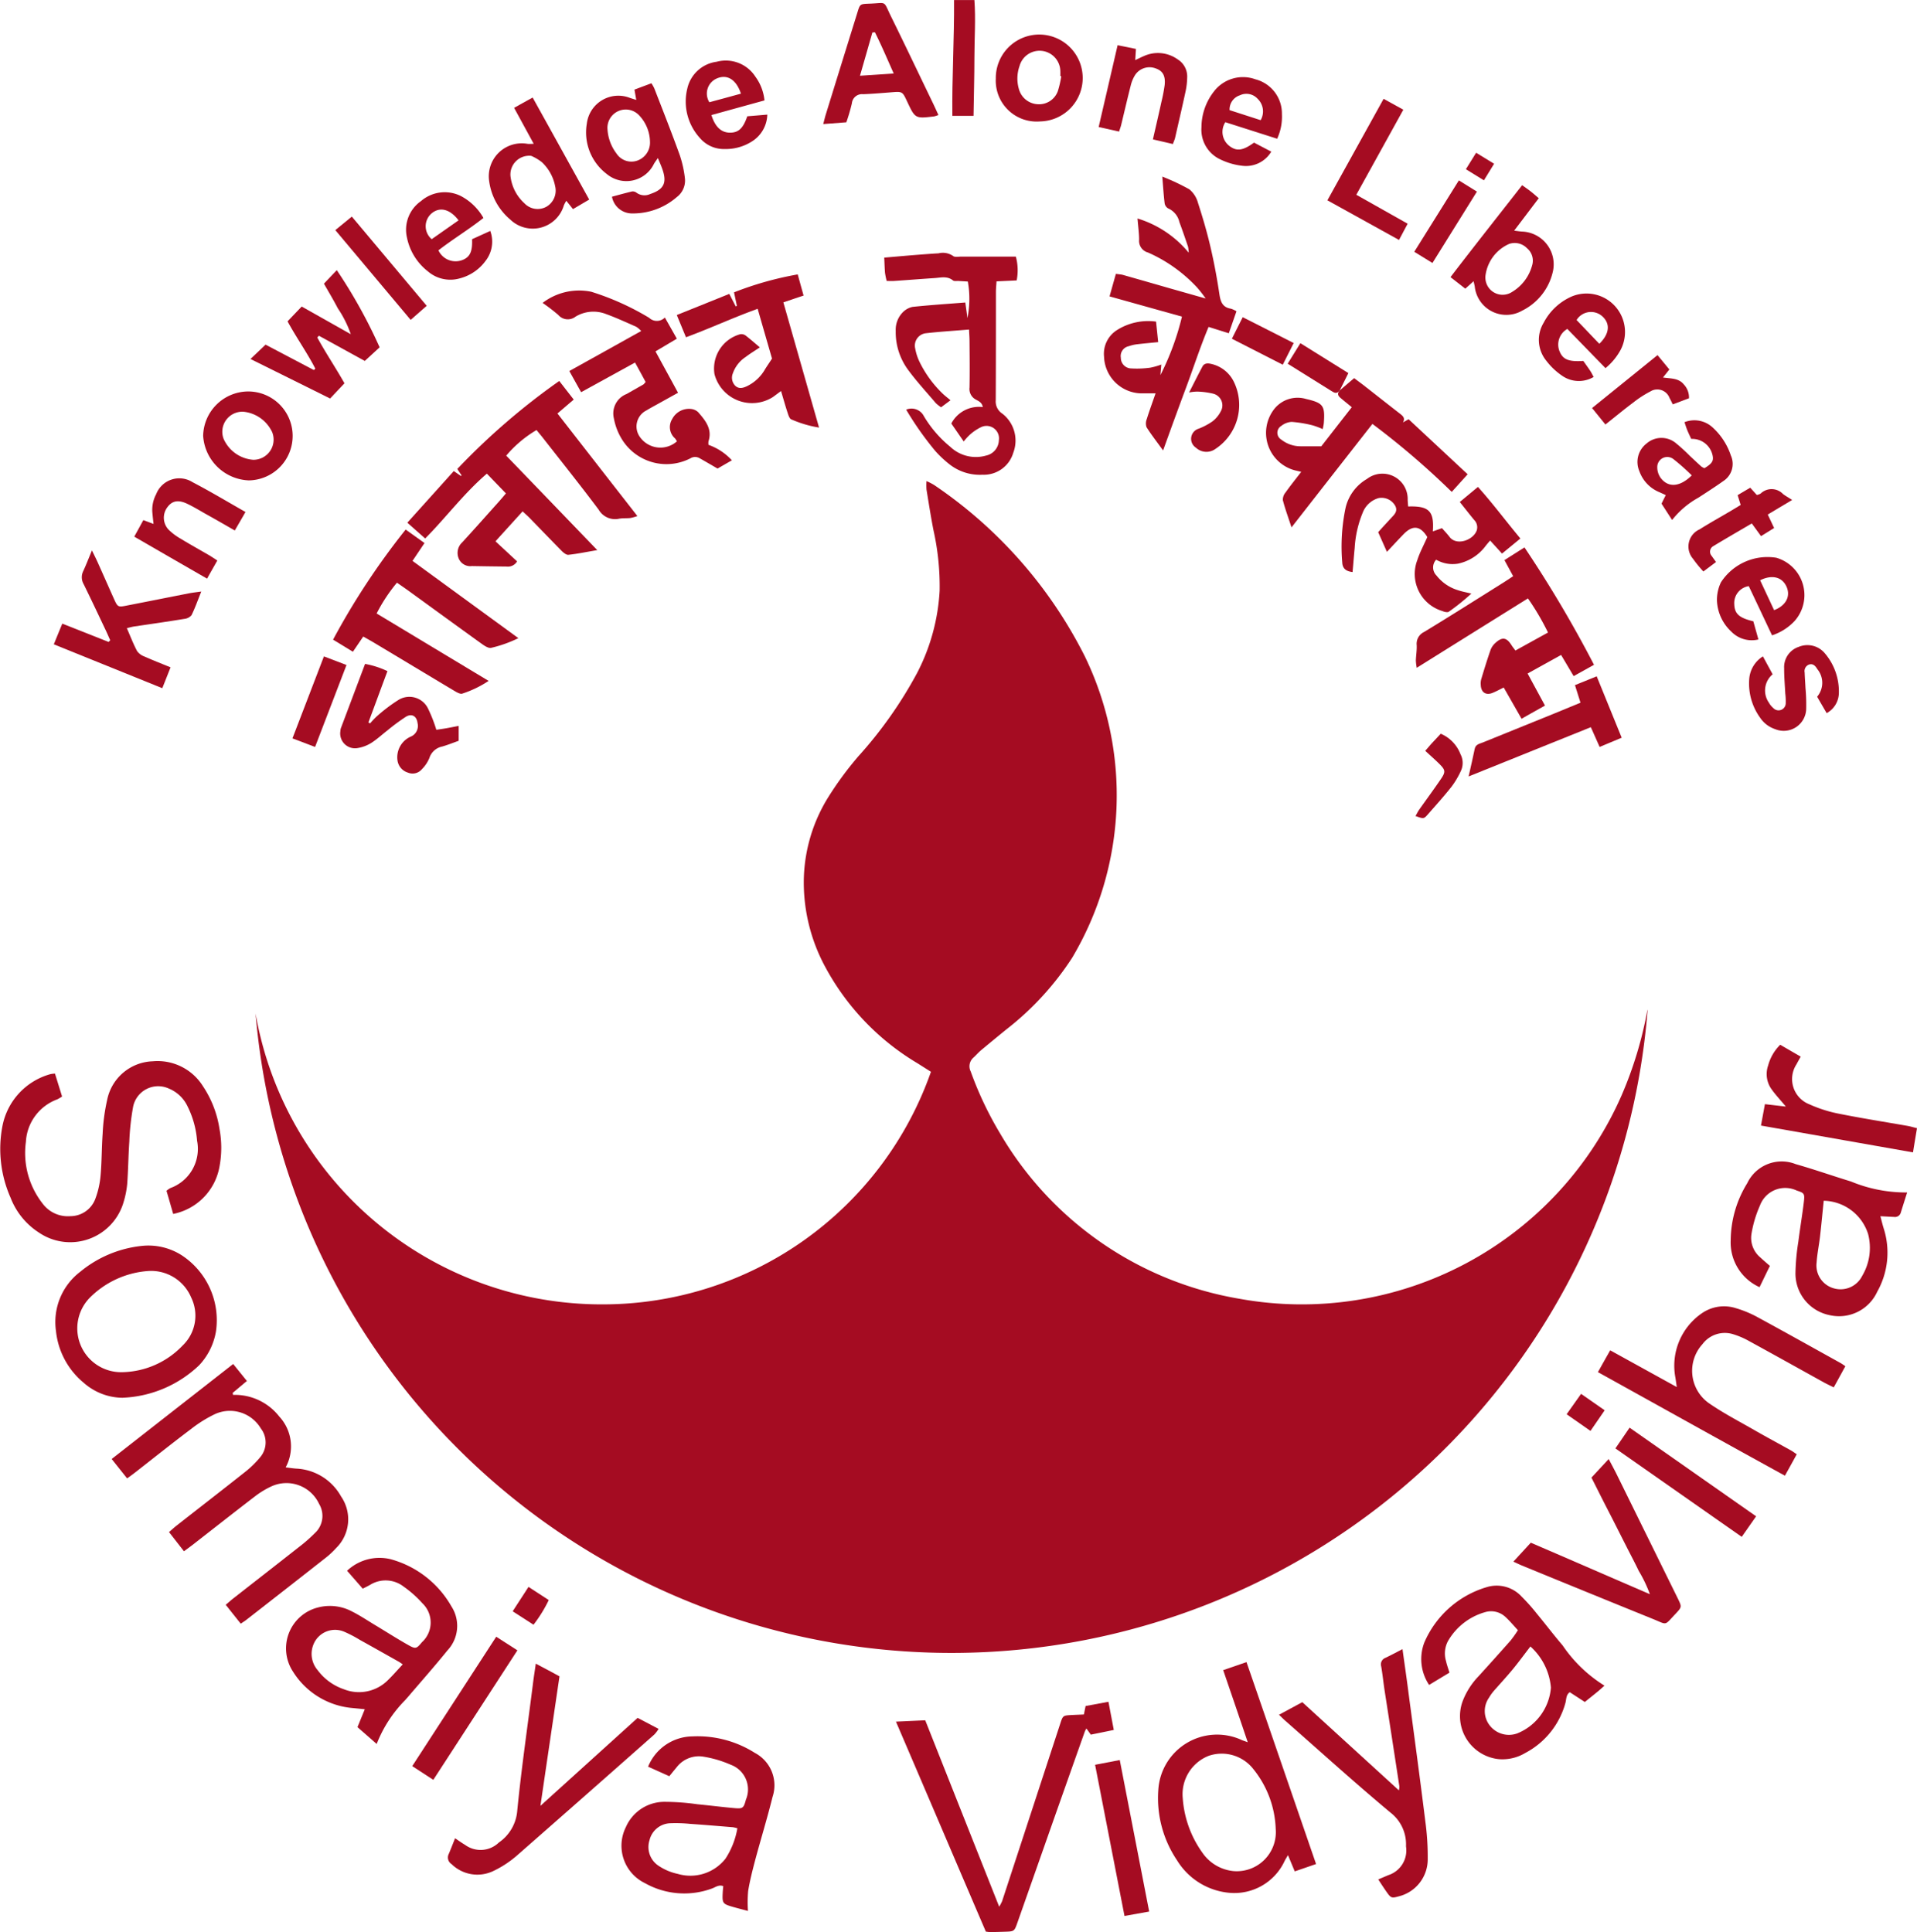 <svg xmlns="http://www.w3.org/2000/svg" width="90.534" height="91.263"><defs><style>.cls-1{fill:#a50c22}</style></defs><g id="Group_4874" data-name="Group 4874" transform="translate(-212.595 -212.598)"><g id="Group_4576" data-name="Group 4576" transform="translate(212.595 212.598)"><path id="Path_8819" data-name="Path 8819" class="cls-1" d="M248.613 218a1.836 1.836 0 01-.2.066c-.9.108-.9.108-1.283-.71-.221-.472-.221-.47-.757-.427-.44.034-.88.072-1.317.089a.48.48 0 00-.533.434 8.777 8.777 0 01-.261.893l-1.091.083c.053-.2.086-.345.13-.484q.74-2.394 1.484-4.786c.12-.393.122-.4.529-.416.9-.025.664-.195 1.074.635.664 1.348 1.308 2.707 1.962 4.06.084.175.164.353.262.565m-3-3.91l-.121.011c-.186.655-.374 1.307-.585 2.043l1.593-.107c-.314-.706-.581-1.335-.888-1.948" transform="translate(-204.292 -212.568)"/><path id="Path_8820" data-name="Path 8820" class="cls-1" d="M249.581 215.979a2.052 2.052 0 112.084 2.021 1.93 1.93 0 01-2.084-2.019m3.089-.116l-.043-.008a2.432 2.432 0 000-.272.981.981 0 00-1.926-.2 1.767 1.767 0 00-.033 1.073.971.971 0 00.884.729.943.943 0 00.959-.619 4.772 4.772 0 00.161-.7" transform="translate(-202.552 -212.264)"/><path id="Path_8821" data-name="Path 8821" class="cls-1" d="M254.36 218.356c-.328-.075-.617-.139-.959-.215.3-1.3.594-2.561.894-3.863l.866.175-.033.528c.156-.072.28-.137.409-.191a1.6 1.6 0 011.6.16.947.947 0 01.444.847 3.479 3.479 0 01-.069.631c-.159.741-.333 1.479-.5 2.218-.019.086-.06.168-.106.3-.309-.074-.608-.142-.943-.22.14-.617.275-1.19.4-1.765a7.661 7.661 0 00.154-.8c.046-.448-.093-.676-.436-.792a.814.814 0 00-.96.317 1.682 1.682 0 00-.207.5c-.158.617-.3 1.237-.45 1.855-.02.086-.053.172-.1.317" transform="translate(-201.514 -212.142)"/><path id="Path_8822" data-name="Path 8822" class="cls-1" d="M248.045 212.6h.964c.067.912 0 1.814 0 2.715s-.027 1.816-.041 2.757h-1c-.02-1.82.092-3.615.08-5.471" transform="translate(-202.991 -212.598)"/><path id="Path_8823" data-name="Path 8823" class="cls-1" d="M287.828 255.455a32.981 32.981 0 01-65.741.163 16.589 16.589 0 0016.424 13.739 16.422 16.422 0 0015.472-10.986l-.632-.4a11.789 11.789 0 01-4.317-4.473 8.407 8.407 0 01-1.052-3.787 7.638 7.638 0 011.12-4.261 15.737 15.737 0 011.452-1.98 19.985 19.985 0 002.777-3.94 9.563 9.563 0 001.062-3.882 12.137 12.137 0 00-.289-2.85c-.126-.64-.225-1.284-.331-1.929a2.969 2.969 0 010-.4 2.967 2.967 0 01.361.186 21.314 21.314 0 017.116 8.093 15.043 15.043 0 01-.6 14.241 13.8 13.8 0 01-3.1 3.376c-.4.324-.8.655-1.2.987-.127.107-.236.235-.359.348a.543.543 0 00-.13.657 16.571 16.571 0 001.383 2.919 16.222 16.222 0 0011.3 7.815 16.488 16.488 0 0018.057-9.608 18.342 18.342 0 001.217-4.029" transform="translate(-210.017 -207.745)"/><path id="Path_8824" data-name="Path 8824" class="cls-1" d="M220.772 259.229c-.107-.37-.206-.717-.314-1.085a1.169 1.169 0 01.182-.128 1.97 1.97 0 001.263-2.233 4.41 4.41 0 00-.445-1.616 1.688 1.688 0 00-.9-.857 1.208 1.208 0 00-1.673.847 11.606 11.606 0 00-.183 1.671c-.046.665-.051 1.335-.1 2a4.371 4.371 0 01-.169.846 2.624 2.624 0 01-4.007 1.439 3.412 3.412 0 01-1.329-1.636 5.7 5.7 0 01-.387-3.389 3.168 3.168 0 012.262-2.453 1.319 1.319 0 01.219-.027l.336 1.083a2.206 2.206 0 01-.224.133 2.267 2.267 0 00-1.485 2.01 3.87 3.87 0 00.786 2.909 1.486 1.486 0 001.314.6 1.259 1.259 0 001.172-.8 4.129 4.129 0 00.253-1.1c.061-.665.052-1.336.1-2a9.031 9.031 0 01.209-1.574 2.274 2.274 0 012.16-1.842 2.523 2.523 0 012.369 1.18 4.97 4.97 0 01.781 2.023 4.8 4.8 0 010 1.766 2.771 2.771 0 01-2.19 2.242" transform="translate(-212.595 -201.897)"/><path id="Path_8825" data-name="Path 8825" class="cls-1" d="M223.135 264.066l-.678.57.015.094a2.662 2.662 0 012.187 1.024 2.075 2.075 0 01.3 2.4c.2.024.352.048.507.058a2.557 2.557 0 012.112 1.319 1.9 1.9 0 01-.233 2.431 3.83 3.83 0 01-.462.436q-1.9 1.493-3.807 2.977c-.06.046-.125.083-.238.162-.233-.292-.463-.58-.71-.893.141-.117.252-.219.369-.31 1.029-.806 2.06-1.607 3.086-2.415a7.164 7.164 0 00.754-.66 1.1 1.1 0 00.2-1.381 1.7 1.7 0 00-2.233-.835 4.081 4.081 0 00-.777.467c-.989.757-1.967 1.528-2.95 2.294-.13.1-.262.195-.42.313l-.706-.907c.142-.123.251-.224.367-.314 1.064-.835 2.134-1.662 3.192-2.5a4.651 4.651 0 00.749-.726 1.079 1.079 0 00.029-1.353 1.7 1.7 0 00-2.187-.671 6.157 6.157 0 00-1.116.7c-.874.657-1.728 1.341-2.591 2.014-.127.1-.262.2-.423.314l-.729-.916 5.738-4.488c.225.28.422.523.654.809" transform="translate(-211.468 -198.842)"/><path id="Path_8826" data-name="Path 8826" class="cls-1" d="M234.9 226.752l.682.877-.768.657c1.261 1.62 2.5 3.211 3.775 4.845a2.226 2.226 0 01-.331.092c-.181.02-.366 0-.546.036a.893.893 0 01-.952-.43c-.847-1.132-1.729-2.235-2.6-3.349-.1-.131-.209-.256-.334-.412a5.584 5.584 0 00-1.432 1.209c1.414 1.465 2.82 2.926 4.3 4.463-.514.086-.937.177-1.364.221-.1.011-.242-.106-.332-.2-.492-.5-.974-1-1.46-1.5-.1-.107-.215-.206-.369-.352-.432.478-.846.932-1.282 1.415l1.02.947a.5.5 0 01-.495.245c-.547-.006-1.094-.013-1.64-.023a.59.59 0 01-.624-.364.676.676 0 01.164-.751c.586-.637 1.16-1.286 1.737-1.93.1-.113.2-.229.331-.387l-.9-.933c-1.087.933-1.911 2.051-2.913 3.063l-.843-.746 2.195-2.44c.13.092.234.164.338.235l.028-.034a8.673 8.673 0 01-.2-.3 32.117 32.117 0 014.819-4.159" transform="translate(-208.487 -208.755)"/><path id="Path_8827" data-name="Path 8827" class="cls-1" d="M256.058 226.008l.1.968c-.361.036-.675.064-.987.1a1.9 1.9 0 00-.4.093.475.475 0 00-.376.547.5.5 0 00.442.5 4.617 4.617 0 00.945-.032 3.158 3.158 0 00.524-.149c-.015.189-.029.346-.043.5a12.545 12.545 0 001.018-2.763l-3.42-.956.3-1.064c.136.02.238.024.334.05q1.074.305 2.146.614l1.76.5a5.945 5.945 0 00-.401-.516 7.026 7.026 0 00-2.322-1.656.57.57 0 01-.42-.608c0-.3-.044-.6-.076-1a5.026 5.026 0 012.417 1.615 1.728 1.728 0 00-.031-.284c-.132-.387-.264-.776-.408-1.16a.922.922 0 00-.528-.646.336.336 0 01-.168-.239c-.048-.389-.071-.781-.112-1.264a10.18 10.18 0 011.277.6 1.24 1.24 0 01.408.637c.22.679.422 1.363.584 2.057.177.753.318 1.516.432 2.281.055.359.16.605.544.665a1.286 1.286 0 01.259.121l-.362 1.039-.955-.3c-.4.951-.713 1.93-1.072 2.89s-.7 1.9-1.077 2.946c-.3-.416-.558-.746-.782-1.1a.547.547 0 01.011-.38c.12-.387.261-.769.416-1.218h-.57a1.794 1.794 0 01-1.863-1.733 1.323 1.323 0 01.6-1.249 2.756 2.756 0 011.854-.407" transform="translate(-201.461 -210.816)"/><path id="Path_8828" data-name="Path 8828" class="cls-1" d="M245.552 223.315a3.455 3.455 0 01-.079-.384c-.019-.225-.023-.451-.036-.716.5-.043.963-.084 1.427-.122.38-.029.758-.06 1.138-.081a.849.849 0 01.687.125c.072.064.235.032.353.032h2.611a2.458 2.458 0 01.038 1.123l-.951.045c-.011.183-.029.343-.029.506 0 1.7 0 3.4-.008 5.106a.682.682 0 00.315.638 1.613 1.613 0 01.512 1.848 1.448 1.448 0 01-1.448 1.035 2.319 2.319 0 01-1.573-.5 5.181 5.181 0 01-.661-.622 14.958 14.958 0 01-1.375-1.952.655.655 0 01.839.313 5.473 5.473 0 001.246 1.443 1.751 1.751 0 001.692.412.761.761 0 00.6-.716.59.59 0 00-.834-.628 2.291 2.291 0 00-.526.351 2.758 2.758 0 00-.3.328c-.216-.313-.4-.582-.585-.848a1.47 1.47 0 011.486-.776c-.037-.226-.209-.286-.337-.36a.563.563 0 01-.289-.567c.014-.729.006-1.458 0-2.188 0-.161-.013-.326-.024-.548-.715.06-1.392.1-2.064.178a.588.588 0 00-.478.717 2.427 2.427 0 00.211.645 5.309 5.309 0 001.1 1.5c.1.094.207.175.357.3l-.445.331a1.72 1.72 0 01-.253-.2c-.432-.509-.886-1-1.283-1.537a3 3 0 01-.607-1.874 1.176 1.176 0 01.331-.872.916.916 0 01.462-.258c.814-.086 1.63-.139 2.493-.207.037.27.072.5.1.736a4.586 4.586 0 00.019-1.727l-.434-.025c-.089-.006-.209.02-.267-.027-.272-.221-.575-.13-.871-.111-.636.042-1.272.093-1.907.136-.118.009-.235 0-.365 0" transform="translate(-203.677 -210.046)"/><path id="Path_8829" data-name="Path 8829" class="cls-1" d="M259.839 278.122c-.4-1.19-.772-2.275-1.157-3.4.385-.131.722-.248 1.1-.38 1.1 3.185 2.183 6.336 3.286 9.539l-1.007.347c-.112-.266-.2-.484-.32-.767-.078.135-.132.215-.17.3a2.616 2.616 0 01-2.6 1.479 3.232 3.232 0 01-2.466-1.53 5.264 5.264 0 01-.888-3.325 2.781 2.781 0 013.9-2.38c.065.036.139.052.317.121m-3.061 2.669a5.017 5.017 0 00.922 2.544 2.019 2.019 0 001.483.876 1.846 1.846 0 001.984-1.992 4.75 4.75 0 00-1.046-2.814 1.894 1.894 0 00-2.125-.637 1.948 1.948 0 00-1.217 2.023" transform="translate(-200.914 -195.833)"/><path id="Path_8830" data-name="Path 8830" class="cls-1" d="M255.907 275.817l.252 1.329c-.388.081-.727.149-1.086.222-.057-.083-.114-.16-.207-.291a1.259 1.259 0 00-.075.142q-.73 2.062-1.457 4.122l-1.724 4.9c-.149.423-.151.423-.61.437-.229.008-.454.013-.683.017-.045 0-.09-.01-.2-.022-1.4-3.263-2.8-6.554-4.246-9.919l1.383-.064 3.492 8.805a1.871 1.871 0 00.14-.264l2.75-8.4c.117-.361.132-.366.511-.388.193-.011.388-.017.6-.027.028-.145.052-.256.081-.4l1.081-.2" transform="translate(-203.558 -195.432)"/><path id="Path_8831" data-name="Path 8831" class="cls-1" d="M274.036 276.228c-.144.127-.243.219-.345.3-.187.155-.374.3-.581.47l-.713-.463c-.186.13-.156.352-.209.526a3.8 3.8 0 01-1.893 2.346 2.093 2.093 0 01-1.266.289 2.043 2.043 0 01-1.695-2.72 3.486 3.486 0 01.749-1.186q.767-.843 1.521-1.695a5.8 5.8 0 00.346-.488c-.2-.217-.381-.435-.59-.627a.99.99 0 00-.979-.22 2.941 2.941 0 00-1.743 1.376 1.249 1.249 0 00-.083.933c.034.16.093.318.161.543-.306.183-.621.375-.96.58a2.193 2.193 0 01-.228-2 4.638 4.638 0 012.928-2.613 1.6 1.6 0 011.673.445 9.046 9.046 0 01.725.816c.407.492.792 1 1.207 1.485a6.571 6.571 0 001.975 1.9m-3.493-1.853c-.309.4-.568.757-.847 1.094s-.6.685-.9 1.027a2.275 2.275 0 00-.211.3 1.1 1.1 0 00.036 1.316 1.147 1.147 0 001.31.367 2.549 2.549 0 001.577-2.156 2.944 2.944 0 00-.968-1.944" transform="translate(-198.263 -196.604)"/><path id="Path_8832" data-name="Path 8832" class="cls-1" d="M237.944 278.988l-1.011-.455a2.292 2.292 0 012.092-1.43 5.054 5.054 0 012.949.779 1.73 1.73 0 01.837 2.075c-.248 1-.553 1.989-.82 2.986-.127.482-.252.969-.333 1.462a6.069 6.069 0 00-.009.943c-.264-.071-.481-.126-.7-.188-.5-.144-.52-.17-.491-.7.005-.088.014-.175.024-.284-.211-.081-.369.052-.525.109a3.782 3.782 0 01-3.17-.249 1.963 1.963 0 01-.907-2.642 1.985 1.985 0 011.84-1.2 11.208 11.208 0 011.539.114c.589.056 1.175.133 1.765.184.389.032.421-.005.528-.4a1.242 1.242 0 00-.724-1.653 5.238 5.238 0 00-1.256-.374 1.322 1.322 0 00-1.294.5c-.107.127-.209.254-.337.412m3.208 2.467a1.555 1.555 0 00-.211-.051c-.679-.055-1.359-.113-2.041-.16a6.583 6.583 0 00-.909-.028 1.043 1.043 0 00-.988.8 1.058 1.058 0 00.421 1.205 2.58 2.58 0 00.912.387 2.107 2.107 0 002.254-.718 3.8 3.8 0 00.562-1.437" transform="translate(-206.325 -195.084)"/><path id="Path_8833" data-name="Path 8833" class="cls-1" d="M227.5 279.263c-.339-.3-.61-.535-.907-.795l.345-.846-.565-.056a3.683 3.683 0 01-2.819-1.71 1.994 1.994 0 011.186-3.044 2.222 2.222 0 011.593.191c.365.183.706.411 1.057.623.533.32 1.057.657 1.6.963.353.2.393.174.646-.132a1.255 1.255 0 00.02-1.842 5.093 5.093 0 00-.879-.782 1.386 1.386 0 00-1.586-.087c-.1.057-.211.111-.35.182-.243-.281-.479-.549-.739-.847a2.229 2.229 0 012.052-.547 4.736 4.736 0 012.875 2.23 1.691 1.691 0 01-.184 2.076c-.6.743-1.236 1.46-1.856 2.187l-.15.17a6.083 6.083 0 00-1.339 2.065m1.231-3.76c-.113-.076-.159-.111-.209-.137-.607-.342-1.213-.684-1.821-1.021a5.847 5.847 0 00-.723-.378 1.1 1.1 0 00-1.469.607 1.178 1.178 0 00.2 1.2 2.575 2.575 0 001.228.9 1.93 1.93 0 002.1-.432c.226-.221.434-.46.689-.734" transform="translate(-209.71 -196.886)"/><path id="Path_8834" data-name="Path 8834" class="cls-1" d="M278.724 260.678c-.163.333-.318.657-.486 1a2.316 2.316 0 01-1.362-2.232 5.2 5.2 0 01.781-2.679 1.8 1.8 0 012.291-.9c.875.249 1.734.552 2.605.818a6.785 6.785 0 002.656.519c-.111.347-.206.647-.3.95a.281.281 0 01-.314.206c-.195-.008-.389-.02-.65-.034.056.211.1.394.155.573a3.759 3.759 0 01-.305 2.995 1.982 1.982 0 01-2.23 1.109 2.007 2.007 0 01-1.631-1.981 10.36 10.36 0 01.136-1.49c.079-.632.187-1.263.262-1.893.046-.385.01-.412-.337-.525a1.271 1.271 0 00-1.739.71 5.465 5.465 0 00-.4 1.341 1.2 1.2 0 00.416 1.106c.142.132.29.261.453.4m2.544-3.076c-.06.585-.112 1.143-.176 1.7-.048.406-.133.809-.16 1.216a1.122 1.122 0 00.853 1.232 1.14 1.14 0 001.3-.6 2.593 2.593 0 00.279-1.975 2.249 2.249 0 00-2.1-1.573" transform="translate(-195.14 -200.878)"/><path id="Path_8835" data-name="Path 8835" class="cls-1" d="M281.333 268.115c-.188.346-.357.648-.557 1.011-2.959-1.625-5.877-3.255-8.831-4.892.2-.361.376-.673.579-1.031l3.145 1.736c-.036-.233-.05-.364-.075-.495a3.007 3.007 0 011.283-3.007 1.834 1.834 0 011.57-.228 5.226 5.226 0 011.007.413c1.321.717 2.633 1.452 3.947 2.181.065.037.125.081.229.151-.183.333-.359.657-.549 1-.17-.084-.3-.146-.435-.217-1.181-.654-2.36-1.313-3.548-1.962a3.751 3.751 0 00-.749-.326 1.315 1.315 0 00-1.467.463 1.87 1.87 0 00.286 2.776c.694.484 1.456.875 2.192 1.3.565.324 1.142.632 1.711.95.078.043.149.1.262.175" transform="translate(-196.479 -199.421)"/><path id="Path_8836" data-name="Path 8836" class="cls-1" d="M269.328 239.551c-.2.1-.347.178-.5.243-.331.145-.57-.006-.582-.37a.743.743 0 01.024-.271c.14-.465.282-.931.443-1.389a.854.854 0 01.233-.327c.318-.289.523-.253.751.109.047.074.1.142.188.256.509-.281 1.008-.558 1.537-.849a11.847 11.847 0 00-.947-1.612c-1.765 1.1-3.484 2.173-5.251 3.278a2.273 2.273 0 01-.042-.346c.008-.242.051-.484.039-.725a.617.617 0 01.351-.622c1.256-.763 2.5-1.553 3.748-2.335.139-.088.276-.181.457-.3l-.412-.759.946-.6a56.955 56.955 0 013.284 5.545c-.306.172-.618.343-.961.535l-.593-1-1.582.877.82 1.514c-.367.207-.715.4-1.105.623-.287-.5-.554-.97-.848-1.485" transform="translate(-198.315 -207.075)"/><path id="Path_8837" data-name="Path 8837" class="cls-1" d="M234.01 227.2l1.695-.943c.556-.309 1.11-.62 1.7-.947a1.31 1.31 0 00-.231-.2c-.472-.206-.94-.425-1.425-.6a1.629 1.629 0 00-1.448.123.592.592 0 01-.815-.086 8.837 8.837 0 00-.737-.565 2.837 2.837 0 012.3-.526 12.492 12.492 0 012.733 1.231.527.527 0 00.741-.015l.565 1-1.008.6c.352.648.7 1.279 1.064 1.954l-.9.5c-.2.112-.4.217-.594.336a.846.846 0 00-.313 1.242 1.18 1.18 0 001.757.215c-.031-.043-.055-.094-.092-.137a.71.71 0 01-.137-.908.893.893 0 01.905-.482.585.585 0 01.322.148c.342.392.682.8.49 1.382a.679.679 0 000 .164 2.732 2.732 0 011.106.731c-.247.141-.476.272-.676.39-.308-.178-.579-.337-.852-.491a.415.415 0 00-.429.006 2.471 2.471 0 01-3.269-.952 2.843 2.843 0 01-.346-.928.985.985 0 01.6-1.157l.791-.451c.025-.014.042-.043.107-.117-.149-.276-.31-.573-.5-.918l-2.546 1.4c-.189-.336-.361-.647-.554-.993" transform="translate(-207.123 -209.674)"/><path id="Path_8838" data-name="Path 8838" class="cls-1" d="M217.822 266.058a2.8 2.8 0 01-1.823-.7 3.658 3.658 0 01-1.321-2.468 2.981 2.981 0 011.143-2.78 5.454 5.454 0 012.9-1.224 2.918 2.918 0 011.915.453 3.667 3.667 0 011.6 3.579 3.075 3.075 0 01-.8 1.609 5.554 5.554 0 01-3.615 1.53m1.189-5.985a4.324 4.324 0 00-2.739 1.266 2.07 2.07 0 001.539 3.511 4.04 4.04 0 002.847-1.254 1.954 1.954 0 00.408-2.273 2.052 2.052 0 00-2.055-1.25" transform="translate(-212.036 -200.034)"/><path id="Path_8839" data-name="Path 8839" class="cls-1" d="M226.391 237.323c-.168.245-.317.467-.49.718-.314-.193-.606-.371-.936-.571a34.36 34.36 0 013.428-5.2l.89.636-.567.844 5 3.649a5.966 5.966 0 01-1.286.458c-.125.028-.309-.092-.436-.184-1.184-.851-2.36-1.709-3.54-2.565-.145-.1-.295-.207-.472-.329a7.765 7.765 0 00-.959 1.455c1.767 1.063 3.5 2.109 5.288 3.184a5.057 5.057 0 01-1.24.6c-.1.039-.282-.071-.406-.146-1.238-.738-2.474-1.484-3.709-2.224-.179-.109-.364-.209-.57-.328" transform="translate(-209.235 -207.256)"/><path id="Path_8840" data-name="Path 8840" class="cls-1" d="M260.091 276.964l1.111-.6 4.56 4.165a.765.765 0 00.025-.182q-.347-2.274-.7-4.544c-.057-.376-.094-.754-.159-1.127a.33.33 0 01.2-.406c.257-.121.507-.257.806-.411.1.731.2 1.405.285 2.078.268 2.017.542 4.032.792 6.053a12.3 12.3 0 01.114 1.769 1.8 1.8 0 01-1.369 1.778c-.332.092-.366.083-.567-.2-.131-.186-.253-.374-.4-.6.176-.075.323-.136.469-.2a1.226 1.226 0 00.842-1.355v-.046a1.888 1.888 0 00-.739-1.56c-1.675-1.4-3.3-2.87-4.942-4.316-.1-.086-.193-.181-.323-.306" transform="translate(-199.698 -195.962)"/><path id="Path_8841" data-name="Path 8841" class="cls-1" d="M233.38 274.4c.415.22.759.4 1.121.6-.3 2.045-.6 4.061-.9 6.117l4.59-4.155.991.521a1.612 1.612 0 01-.2.263q-3.24 2.867-6.494 5.721a4.907 4.907 0 01-1.138.741 1.74 1.74 0 01-1.945-.338.368.368 0 01-.135-.477c.1-.234.191-.472.3-.745.179.121.324.225.476.315a1.237 1.237 0 001.592-.114 2.012 2.012 0 00.868-1.5c.2-2.036.5-4.065.754-6.1.033-.254.074-.507.122-.848" transform="translate(-208.078 -195.818)"/><path id="Path_8842" data-name="Path 8842" class="cls-1" d="M263.092 227.234c.216-.187.434-.371.689-.589.083.065.242.181.4.3.586.458 1.169.918 1.757 1.375.14.108.268.21.149.418.074-.042.149-.086.267-.151.907.846 1.825 1.7 2.787 2.6l-.751.832a37.411 37.411 0 00-3.746-3.211c-1.254 1.6-2.509 3.207-3.821 4.887-.159-.488-.306-.884-.409-1.287a.529.529 0 01.126-.36c.225-.318.47-.623.743-.977a34.116 34.116 0 01-.317-.075 1.831 1.831 0 01-1.022-2.805 1.406 1.406 0 011.565-.562c.816.191.9.312.841 1.133-.008.088-.029.172-.052.292a3.7 3.7 0 00-.484-.181 5.847 5.847 0 00-.979-.161.856.856 0 00-.492.188.376.376 0 000 .651 1.464 1.464 0 00.931.313h.957c.45-.577.933-1.2 1.439-1.845-.184-.153-.337-.273-.486-.4-.122-.1-.237-.2-.1-.375z" transform="translate(-199.829 -208.784)"/><path id="Path_8843" data-name="Path 8843" class="cls-1" d="M240.214 223.717l.3.584.057-.02-.136-.642a15.552 15.552 0 013.008-.847c.088.318.178.647.277 1-.334.109-.617.206-.955.32l1.685 5.914a5.344 5.344 0 01-1.311-.387c-.081-.029-.134-.188-.17-.3-.109-.328-.2-.661-.314-1.039-.154.113-.267.2-.388.287a1.835 1.835 0 01-2.755-1.083 1.682 1.682 0 011.216-1.887.351.351 0 01.248.056c.225.174.439.362.678.565-.249.167-.47.3-.67.454a1.526 1.526 0 00-.606.776.539.539 0 00.121.589c.172.156.367.1.554.011a1.966 1.966 0 00.849-.8c.093-.15.195-.294.327-.5q-.313-1.081-.678-2.351c-1.157.416-2.224.914-3.385 1.344l-.434-1.05 2.483-1" transform="translate(-205.769 -209.83)"/><path id="Path_8844" data-name="Path 8844" class="cls-1" d="M262.945 234.839c-.312-.037-.479-.161-.493-.462a8.9 8.9 0 01.161-2.584 2.145 2.145 0 011.006-1.352 1.194 1.194 0 011.924.991c.006.1.014.207.022.309.985-.032 1.236.216 1.167 1.177l.431-.153c.122.141.251.271.357.413.318.426 1.1.172 1.28-.295a.489.489 0 00-.118-.507c-.221-.268-.435-.543-.678-.847l.858-.712c.7.778 1.307 1.6 2.005 2.436l-.868.713c-.193-.214-.364-.4-.561-.617-.086.1-.164.188-.233.28a2.185 2.185 0 01-1.278.811 1.552 1.552 0 01-1.039-.186.538.538 0 00.017.749 2.035 2.035 0 001 .688c.184.065.381.1.645.164a10.343 10.343 0 01-1.065.857c-.061.043-.209.01-.3-.031A1.828 1.828 0 01266 234.27c.118-.371.312-.72.47-1.086-.323-.53-.684-.581-1.116-.139-.253.261-.5.529-.791.839l-.413-.93c.2-.223.406-.446.61-.666.156-.169.336-.326.188-.591a.74.74 0 00-.777-.353 1.134 1.134 0 00-.731.641 5.141 5.141 0 00-.4 1.722c-.038.373-.064.748-.1 1.132" transform="translate(-199.063 -207.817)"/><path id="Path_8845" data-name="Path 8845" class="cls-1" d="M268.8 271.649l.828-.9c1.862.8 3.719 1.61 5.624 2.432a6.258 6.258 0 00-.526-1.1c-.175-.37-.369-.732-.556-1.1l-.557-1.1c-.186-.369-.374-.729-.559-1.094s-.366-.729-.561-1.113l.814-.877c.149.285.27.507.384.737l2.875 5.84c.2.409.2.412-.105.737-.539.568-.366.526-1.058.244q-3.1-1.257-6.192-2.527c-.121-.05-.24-.108-.409-.187" transform="translate(-197.333 -197.879)"/><path id="Path_8846" data-name="Path 8846" class="cls-1" d="M218.042 236.717c.175.4.309.755.486 1.086a.744.744 0 00.352.256c.387.173.781.326 1.227.509l-.39.985-5.123-2.073c.137-.338.257-.628.4-.977.745.294 1.467.579 2.186.865l.078-.079c-.066-.145-.127-.291-.195-.435-.352-.741-.7-1.484-1.062-2.219a.649.649 0 01-.02-.607c.139-.3.257-.608.413-.984.109.226.189.383.262.544.261.581.518 1.165.778 1.746.178.393.191.4.624.312.983-.191 1.966-.388 2.947-.58.159-.029.319-.046.552-.079-.168.421-.294.777-.458 1.114a.5.5 0 01-.334.177c-.792.13-1.588.243-2.384.361-.089.013-.174.039-.338.078" transform="translate(-212.052 -207.046)"/><path id="Path_8847" data-name="Path 8847" class="cls-1" d="M235.586 221.05c.319-.085.634-.174.952-.249a.3.3 0 01.206.061.638.638 0 00.648.061c.65-.216.8-.534.57-1.183-.055-.155-.121-.305-.209-.516-.086.128-.146.2-.192.287a1.447 1.447 0 01-2.216.472 2.463 2.463 0 01-.949-2.379 1.5 1.5 0 012.041-1.219c.083.028.167.052.295.094l-.085-.487.8-.3a1.789 1.789 0 01.137.242c.406 1.046.82 2.092 1.2 3.147a5.223 5.223 0 01.245 1.1.973.973 0 01-.38.884 3.156 3.156 0 01-2.088.776.966.966 0 01-.977-.79m-.212-3.206a2.091 2.091 0 00.426 1.165.84.84 0 00.954.345.9.9 0 00.628-.9 1.862 1.862 0 00-.5-1.235.866.866 0 00-1.509.626" transform="translate(-206.683 -211.759)"/><path id="Path_8848" data-name="Path 8848" class="cls-1" d="M221.9 226.829l.711-.676 2.279 1.2c.023-.02.047-.043.07-.066-.39-.758-.889-1.456-1.312-2.234l.669-.7 2.317 1.307a5.148 5.148 0 00-.612-1.222c-.2-.388-.427-.764-.655-1.165.215-.228.411-.432.607-.638a24.306 24.306 0 012.023 3.645l-.7.643c-.7-.383-1.43-.787-2.167-1.19l-.078.081c.394.725.858 1.411 1.284 2.164l-.678.72c-1.232-.614-2.452-1.218-3.755-1.865" transform="translate(-210.068 -209.874)"/><path id="Path_8849" data-name="Path 8849" class="cls-1" d="M232.821 216.222c.9 1.621 1.773 3.2 2.67 4.819-.264.154-.506.3-.767.45-.109-.139-.2-.252-.314-.393a1.848 1.848 0 00-.114.212 1.532 1.532 0 01-2.537.671 2.872 2.872 0 01-.991-1.8 1.556 1.556 0 011.809-1.773c.071.009.144 0 .294 0l-.926-1.7c.294-.164.554-.309.875-.486m-.074 2.753a.888.888 0 00-.975.93 2.035 2.035 0 00.657 1.307.858.858 0 001.041.168.88.88 0 00.413-.973 2.1 2.1 0 00-.628-1.134 2.247 2.247 0 00-.509-.3" transform="translate(-207.665 -211.614)"/><path id="Path_8850" data-name="Path 8850" class="cls-1" d="M267.561 224.011l-.393.355c-.224-.175-.436-.342-.7-.546 1.118-1.461 2.243-2.881 3.384-4.342.15.107.285.2.412.3s.228.192.373.314c-.384.506-.751.993-1.162 1.533.178.022.276.037.375.043a1.55 1.55 0 011.441 1.942 2.72 2.72 0 01-1.437 1.793 1.5 1.5 0 01-2.239-1.129c-.006-.058-.025-.116-.055-.258m.558-.235a.814.814 0 001.266.734 2.09 2.09 0 00.937-1.24.766.766 0 00-.243-.824.807.807 0 00-.838-.2 1.9 1.9 0 00-1.123 1.526" transform="translate(-197.966 -210.73)"/><path id="Path_8851" data-name="Path 8851" class="cls-1" d="M285.369 255.349c-.065.384-.123.734-.189 1.143l-7.18-1.267.187-1.011.988.114c-.276-.336-.528-.594-.722-.888a1.228 1.228 0 01-.114-1.053 2.156 2.156 0 01.57-.979c.315.183.634.369.968.561-.079.145-.14.248-.195.355a1.279 1.279 0 00.612 1.9 6.3 6.3 0 001.38.44c1.085.217 2.179.389 3.268.58.12.022.235.058.431.106" transform="translate(-194.835 -202.059)"/><path id="Path_8852" data-name="Path 8852" class="cls-1" d="M230.825 240.184v.71c-.244.086-.507.193-.779.271a.8.8 0 00-.605.542 1.623 1.623 0 01-.35.525.574.574 0 01-.665.164.7.7 0 01-.487-.551 1.066 1.066 0 01.632-1.153.547.547 0 00.312-.632c-.038-.327-.266-.47-.546-.305a9.41 9.41 0 00-.877.648c-.252.193-.486.415-.753.585a1.732 1.732 0 01-.629.244.7.7 0 01-.839-.8.477.477 0 01.023-.135l1.142-3.035a4.2 4.2 0 011.057.341c-.308.825-.6 1.625-.9 2.425l.083.043a3.445 3.445 0 01.3-.319 7.621 7.621 0 011.007-.769.978.978 0 011.438.412 6.762 6.762 0 01.381.979c.123-.019.3-.043.468-.072s.352-.067.587-.112" transform="translate(-209.163 -205.902)"/><path id="Path_8853" data-name="Path 8853" class="cls-1" d="M267.141 242.453c.116-.515.207-.912.289-1.308.043-.209.22-.234.37-.294q1.686-.689 3.373-1.367c.408-.165.811-.336 1.252-.516-.088-.276-.168-.53-.261-.83l1.026-.416c.4.974.776 1.907 1.18 2.9-.347.146-.673.284-1.041.436l-.415-.933-2.844 1.146c-.938.38-1.881.758-2.93 1.181" transform="translate(-197.783 -205.776)"/><path id="Path_8854" data-name="Path 8854" class="cls-1" d="M274.551 232.145c.072-.147.13-.267.2-.4-.132-.061-.239-.112-.348-.159a1.673 1.673 0 01-.9-.973 1.1 1.1 0 01.341-1.308 1.067 1.067 0 011.382-.018 8.449 8.449 0 01.67.612c.178.164.353.332.535.495a.687.687 0 00.147.078c.376-.229.446-.354.375-.64a.984.984 0 00-1-.743c-.055-.12-.122-.252-.178-.39-.051-.121-.089-.247-.14-.4a1.267 1.267 0 011.3.223 3.129 3.129 0 01.89 1.353.965.965 0 01-.36 1.207c-.383.273-.778.525-1.172.782a4.115 4.115 0 00-1.244 1.055l-.5-.774m1.429-1.333a9.953 9.953 0 00-.872-.773.472.472 0 00-.757.384.853.853 0 00.181.535c.36.446.9.394 1.448-.146" transform="translate(-196.081 -208.357)"/><path id="Path_8855" data-name="Path 8855" class="cls-1" d="M222.231 227.14a2.1 2.1 0 01.071 4.2 2.248 2.248 0 01-2.162-2.107 2.139 2.139 0 012.09-2.093m-.2.957a.947.947 0 00-.928 1.27 1.665 1.665 0 001.4 1 .952.952 0 00.9-1.3 1.682 1.682 0 00-1.373-.971" transform="translate(-210.546 -208.649)"/><path id="Path_8856" data-name="Path 8856" class="cls-1" d="M230.8 221.956l.853-.388a1.473 1.473 0 01-.226 1.418 2.175 2.175 0 01-1.221.825 1.619 1.619 0 01-1.5-.334 2.7 2.7 0 01-.987-1.592 1.647 1.647 0 01.661-1.725 1.71 1.71 0 011.879-.243 2.633 2.633 0 011.071 1.038c-.693.548-1.444 1-2.125 1.53a.893.893 0 001.088.473c.389-.132.526-.39.5-1m-.637-.891c-.42-.549-.9-.647-1.283-.32a.8.8 0 00.014 1.211l1.269-.89" transform="translate(-208.499 -210.66)"/><path id="Path_8857" data-name="Path 8857" class="cls-1" d="M239.276 217.421c.178.565.47.825.868.829s.626-.186.826-.773l.945-.079a1.54 1.54 0 01-.678 1.236 2.3 2.3 0 01-1.331.39 1.483 1.483 0 01-1.171-.518 2.555 2.555 0 01-.6-2.328 1.637 1.637 0 011.389-1.277 1.664 1.664 0 011.831.708 2.266 2.266 0 01.427 1.118l-2.511.693m1.4-1.011c-.226-.683-.661-.931-1.147-.716a.775.775 0 00-.345 1.121c.484-.13.975-.264 1.492-.406" transform="translate(-205.678 -211.984)"/><path id="Path_8858" data-name="Path 8858" class="cls-1" d="M278.967 236.995c-.379-.8-.739-1.568-1.1-2.326a.806.806 0 00-.685.847c.014.458.223.652.9.814l.24.858a1.344 1.344 0 01-1.284-.375 2.113 2.113 0 01-.673-1.452 1.921 1.921 0 01.187-.871 2.621 2.621 0 012.614-1.162 1.839 1.839 0 01.862 2.992 2.546 2.546 0 01-1.066.675m.1-1.191c.573-.219.791-.666.584-1.118s-.682-.571-1.242-.294l.659 1.411" transform="translate(-195.278 -206.983)"/><path id="Path_8859" data-name="Path 8859" class="cls-1" d="M272.9 227.034l-1.806-1.856a.849.849 0 00-.374 1.04c.156.4.42.518 1.13.472.1.145.216.3.324.465.059.086.1.181.165.291a1.379 1.379 0 01-1.478-.048 3.209 3.209 0 01-.755-.711 1.557 1.557 0 01-.13-1.8 2.727 2.727 0 011.344-1.249 1.818 1.818 0 012.293 2.525 2.913 2.913 0 01-.715.866m-.29-1.151c.488-.476.52-.955.134-1.3a.8.8 0 00-1.211.179c.351.365.7.735 1.077 1.125" transform="translate(-197.074 -209.641)"/><path id="Path_8860" data-name="Path 8860" class="cls-1" d="M260.793 218.373l-2.446-.781a.84.84 0 00.149 1.087c.352.3.66.278 1.205-.123l.815.427a1.391 1.391 0 01-1.368.668 3.183 3.183 0 01-1.035-.3 1.546 1.546 0 01-.894-1.517 2.76 2.76 0 01.587-1.69 1.724 1.724 0 011.959-.579 1.669 1.669 0 011.254 1.648 2.478 2.478 0 01-.226 1.163m-.781-.876a.824.824 0 00-.142-1.015.713.713 0 00-.837-.163.7.7 0 00-.486.7l1.465.473" transform="translate(-200.478 -211.82)"/><path id="Path_8861" data-name="Path 8861" class="cls-1" d="M222.328 232.83c-.488-.281-.946-.545-1.406-.8-.276-.158-.549-.323-.837-.46-.422-.2-.712-.145-.933.154a.82.82 0 00.067 1.083 2.763 2.763 0 00.545.406c.455.277.917.535 1.376.8.114.07.225.145.364.235-.16.284-.309.544-.484.857a1348.11 1348.11 0 01-3.438-1.984c.154-.278.289-.525.429-.781.169.064.305.116.482.181a18.486 18.486 0 01-.051-.482 1.572 1.572 0 01.175-.924 1.17 1.17 0 011.718-.566c.833.434 1.638.919 2.5 1.408-.175.306-.332.575-.506.875" transform="translate(-211.241 -207.773)"/><path id="Path_8862" data-name="Path 8862" class="cls-1" d="M281.221 239.771c-.148-.257-.292-.5-.446-.771a1.013 1.013 0 00.01-1.3c-.085-.144-.2-.284-.4-.216a.329.329 0 00-.2.371c.008.242.028.484.039.725a8.8 8.8 0 01.034 1 1.062 1.062 0 01-1.467.952 1.372 1.372 0 01-.711-.543 2.757 2.757 0 01-.514-1.8 1.384 1.384 0 01.648-1.094l.459.846a1 1 0 00-.174 1.344.886.886 0 00.2.245.339.339 0 00.593-.231 3.047 3.047 0 00-.022-.454c-.02-.393-.055-.787-.053-1.18a1.009 1.009 0 01.69-1.02 1.069 1.069 0 011.24.315 2.773 2.773 0 01.654 1.849 1.1 1.1 0 01-.573.965" transform="translate(-194.957 -206.091)"/><path id="Path_8863" data-name="Path 8863" class="cls-1" d="M228.9 280.158l-.993-.647 3.966-6.112c.341.221.651.42 1 .643l-3.97 6.116" transform="translate(-208.438 -196.088)"/><path id="Path_8864" data-name="Path 8864" class="cls-1" d="M279.239 269.82c-.23.331-.436.624-.679.97l-5.966-4.177c.225-.329.434-.633.67-.98l5.975 4.187" transform="translate(-196.303 -198.197)"/><path id="Path_8865" data-name="Path 8865" class="cls-1" d="M255.822 285.136l-1.165.209-1.389-7.141c.394-.074.755-.144 1.165-.224.464 2.4.921 4.739 1.389 7.156" transform="translate(-201.55 -194.844)"/><path id="Path_8866" data-name="Path 8866" class="cls-1" d="M264.551 216.269l.932.514-2.221 4.018c.81.455 1.594.9 2.425 1.367l-.408.767c-1.133-.627-2.229-1.235-3.382-1.872.886-1.6 1.757-3.17 2.655-4.794" transform="translate(-199.208 -211.601)"/><path id="Path_8867" data-name="Path 8867" class="cls-1" d="M276.61 234.223l-.6.45a5.665 5.665 0 01-.49-.6.886.886 0 01.314-1.391c.474-.3.966-.572 1.45-.858.156-.092.31-.187.487-.294l-.144-.462c.189-.114.382-.226.594-.352.112.123.21.23.311.343a.564.564 0 00.179-.064.745.745 0 011.059.019c.116.089.247.159.432.28l-1.152.69.3.636-.618.384-.436-.6c-.613.36-1.214.706-1.808 1.066a.3.3 0 00-.083.472c.058.085.121.168.2.281" transform="translate(-195.564 -207.679)"/><path id="Path_8868" data-name="Path 8868" class="cls-1" d="M225.05 221.282l.779-.638c1.185 1.411 2.343 2.794 3.536 4.214l-.758.665-3.558-4.241" transform="translate(-209.213 -210.413)"/><path id="Path_8869" data-name="Path 8869" class="cls-1" d="M256.76 227.472c.23-.449.423-.838.628-1.223.086-.163.242-.167.4-.131a1.571 1.571 0 011.08.838 2.489 2.489 0 01-.858 3.176.724.724 0 01-.926-.052.5.5 0 01.13-.9 3.172 3.172 0 00.641-.338 1.394 1.394 0 00.4-.479.567.567 0 00-.356-.834 3.59 3.59 0 00-.759-.1 2.2 2.2 0 00-.38.042" transform="translate(-200.602 -208.932)"/><path id="Path_8870" data-name="Path 8870" class="cls-1" d="M272.356 229.066l-.629-.776 3.09-2.5c.2.239.37.448.559.678l-.3.379c.373.055.739.024.983.327a.9.9 0 01.245.654l-.765.289c-.06-.114-.1-.21-.153-.3a.617.617 0 00-.914-.306 4.97 4.97 0 00-.8.519c-.436.326-.854.673-1.316 1.039" transform="translate(-196.538 -209.016)"/><path id="Path_8871" data-name="Path 8871" class="cls-1" d="M223.457 240.854l1.486-3.872 1.066.407c-.5 1.3-.985 2.57-1.484 3.871l-1.068-.406" transform="translate(-209.645 -205.977)"/><path id="Path_8872" data-name="Path 8872" class="cls-1" d="M267.228 219.3l.854.531-2.1 3.371-.858-.529c.711-1.139 1.4-2.239 2.107-3.373" transform="translate(-198.332 -210.78)"/><path id="Path_8873" data-name="Path 8873" class="cls-1" d="M266.362 239.855a1.717 1.717 0 01.932.968.891.891 0 01.017.792 4.077 4.077 0 01-.439.74c-.357.453-.744.881-1.124 1.315-.189.214-.2.207-.579.072.06-.1.109-.206.174-.3.342-.484.694-.96 1.027-1.45.228-.336.212-.425-.071-.708-.2-.2-.421-.392-.669-.622.12-.137.231-.272.351-.4l.38-.407" transform="translate(-198.319 -205.197)"/><path id="Path_8874" data-name="Path 8874" class="cls-1" d="M260.75 226.624c-.82-.417-1.6-.816-2.4-1.226.175-.345.329-.655.512-1.017.807.411 1.587.8 2.407 1.221-.177.354-.337.67-.515 1.022" transform="translate(-200.172 -209.398)"/><path id="Path_8875" data-name="Path 8875" class="cls-1" d="M262.872 227.586l-.011.01c-.111.149-.233.1-.356.02-.68-.425-1.362-.848-2.084-1.3l.6-.97 2.266 1.413-.412.828" transform="translate(-199.608 -209.136)"/><path id="Path_8876" data-name="Path 8876" class="cls-1" d="M271.909 266.127c-.394-.276-.746-.523-1.127-.787l.683-.963c.376.263.73.507 1.114.776-.225.327-.43.622-.67.974" transform="translate(-196.795 -198.538)"/><path id="Path_8877" data-name="Path 8877" class="cls-1" d="M232.384 271.548l.956.622a6.458 6.458 0 01-.72 1.165c-.323-.21-.633-.409-.983-.634.257-.4.491-.755.746-1.152" transform="translate(-207.424 -196.591)"/><path id="Path_8878" data-name="Path 8878" class="cls-1" d="M267.041 219.05c.172-.277.313-.5.483-.778l.849.52-.481.783c-.29-.178-.54-.334-.852-.525" transform="translate(-197.811 -211.057)"/></g></g></svg>